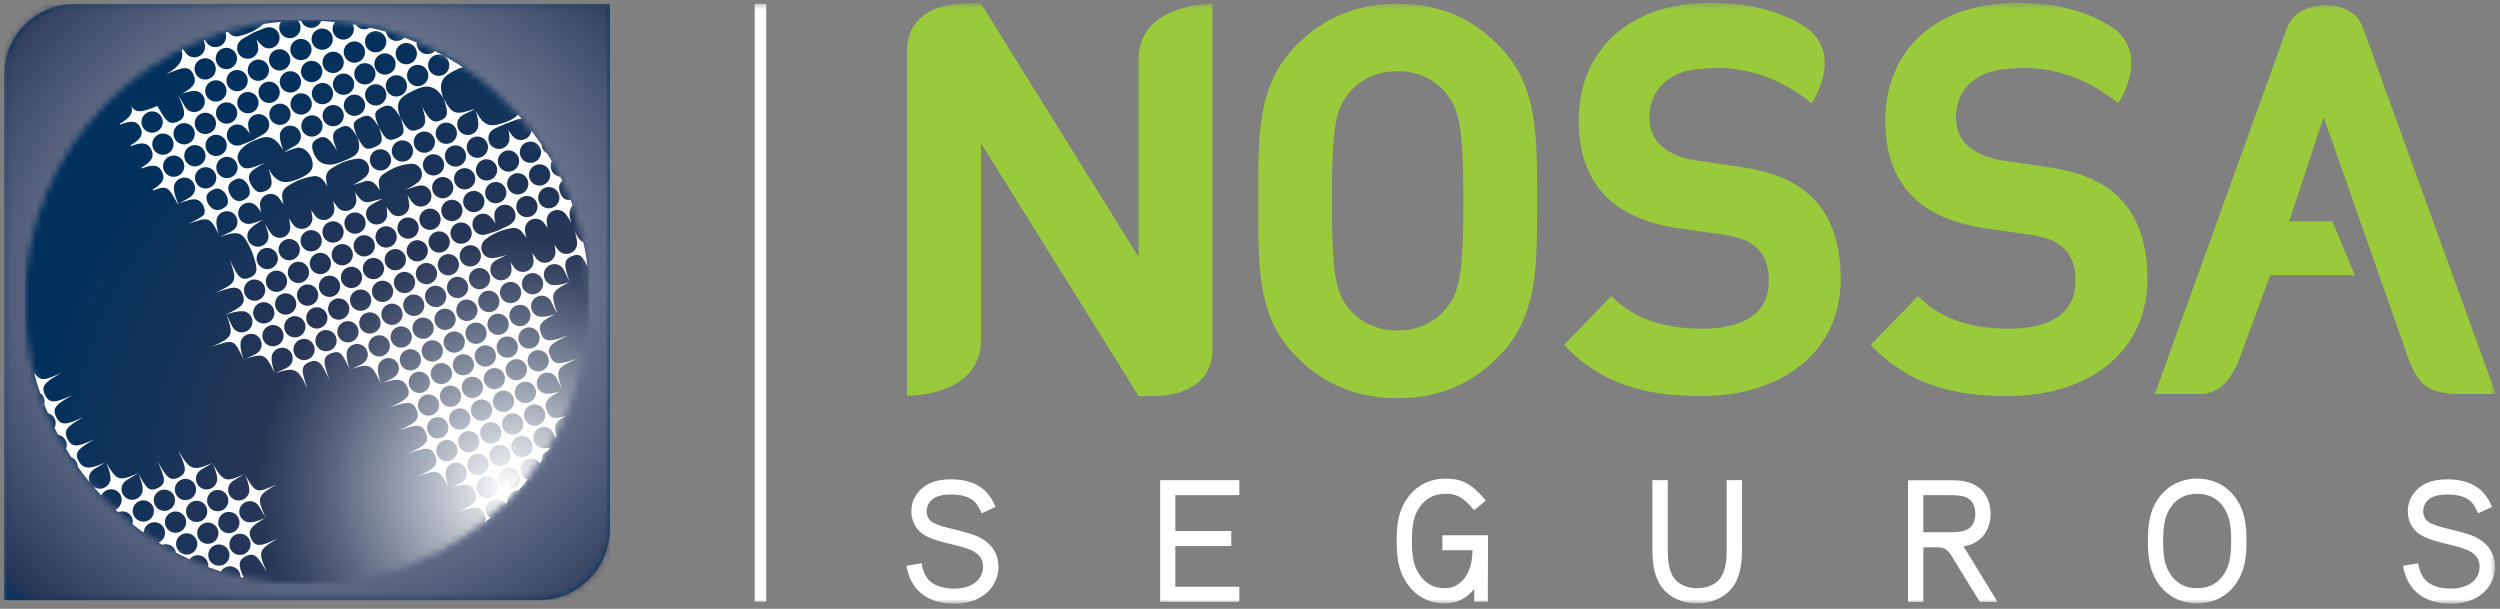 <svg width="386" height="94" viewBox="0 0 386 94" fill="none" xmlns="http://www.w3.org/2000/svg">
<rect x="0" y="0" width="386" height="94" fill="#808080" stroke="none"/>
<mask id="mask0_1_175" style="mask-type:luminance" maskUnits="userSpaceOnUse" x="0" y="0" width="386" height="94">
<path d="M385.36 0.44H0.64V93.22H385.36V0.44Z" fill="white"/>
</mask>
<g mask="url(#mask0_1_175)">
<path fill-rule="evenodd" clip-rule="evenodd" d="M215.81 0.58C209.18 0.58 204.11 2.93 200.01 7.13C194.12 13.2 194.27 20.67 194.27 31.02C194.27 41.37 194.11 48.86 200.01 54.91C204.1 59.12 209.17 61.48 215.81 61.48C222.45 61.48 227.43 59.13 231.52 54.91C237.41 48.86 237.33 41.37 237.33 31.02C237.33 20.67 237.41 13.2 231.52 7.13C227.43 2.93 222.44 0.58 215.81 0.58ZM223.09 47.84C221.45 49.78 218.91 51.03 215.81 51.03C212.71 51.03 210.08 49.78 208.44 47.84C206.23 45.32 205.65 42.54 205.65 31.01C205.65 19.48 206.22 16.72 208.44 14.19C210.08 12.25 212.7 10.99 215.81 10.99C218.92 10.99 221.45 12.25 223.09 14.19C225.3 16.71 225.95 19.49 225.95 31.01C225.95 42.53 225.3 45.32 223.09 47.84ZM385.17 60.31C385.17 60.31 380.12 46.4 375.03 32.4C369.95 18.41 364.84 4.34 364.74 4.03C363.95 1.85 361.49 0.8 359.05 0.8C356.61 0.8 354.15 1.84 353.19 4.13C352.93 4.77 332.92 60.29 332.91 60.3L332.72 60.83H339.87C342.95 60.76 344.81 58.08 345.92 54.97L350.52 42.49H363.58L360.1 34.17H353.46L358.77 18.09L371.38 54C373.03 58.96 374.32 60.83 379.82 60.83H380.17C380.38 60.83 380.61 60.83 380.83 60.83H385.37L385.18 60.3L385.17 60.31ZM175.8 9.03V39.68L151.46 0.54H149.77C144.62 0.47 140.22 2.35 140.05 7.58V61.1C145.41 61.01 151.37 58.81 151.46 52.66V22.11L175.8 61.14V61.16H177.49C182.64 61.23 187.04 59.35 187.21 54.12V0.6C181.86 0.69 175.89 2.89 175.8 9.04M268.61 25.76L261.77 24.75C259.4 24.42 257.52 23.49 256.38 22.41C255.15 21.23 254.66 19.64 254.66 18.13C254.66 15.13 256.23 12.5 259.42 11.29C259.42 11.29 259.46 11.27 259.52 11.25C260.44 10.91 261.51 10.69 262.72 10.62C266.53 10.2 273.14 10.54 279.72 15.95C282.03 12.21 283.01 7.47 279.08 4.4V4.42C279.08 4.42 279.05 4.4 279.04 4.38C274.89 1.62 270.08 0.45 263.97 0.45C251.42 0.45 243.75 7.92 243.75 18.56C243.75 23.6 245.14 27.45 247.91 30.29C250.52 32.9 254.19 34.49 259.17 35.25L266.18 36.25C268.87 36.67 270.17 37.26 271.32 38.34C272.54 39.52 273.11 41.28 273.11 43.38C273.11 48.16 269.53 50.75 262.83 50.75C257.45 50.75 252.49 49.49 248.81 45.72H248.78L241.47 53.26C247.18 59.22 253.86 61.15 262.67 61.15C274.83 61.15 284.21 54.61 284.21 43.04C284.21 37.75 282.82 33.4 279.72 30.39C277.27 28.03 273.92 26.53 268.63 25.77M315.95 25.76L309.1 24.75C306.74 24.42 304.86 23.49 303.72 22.41C302.49 21.23 302 19.64 302 18.13C302 15.13 303.57 12.5 306.76 11.29C306.76 11.29 306.81 11.27 306.85 11.25C307.79 10.91 308.85 10.69 310.05 10.62C313.87 10.2 320.48 10.54 327.06 15.95C329.37 12.21 330.34 7.47 326.42 4.4V4.42C326.42 4.42 326.38 4.4 326.37 4.38C322.22 1.62 317.4 0.45 311.31 0.45C298.76 0.45 291.09 7.92 291.09 18.56C291.09 23.6 292.47 27.45 295.25 30.29C297.86 32.9 301.53 34.49 306.51 35.25L313.53 36.25C316.22 36.67 317.52 37.26 318.67 38.34C319.9 39.52 320.46 41.28 320.46 43.38C320.46 48.16 316.87 50.75 310.19 50.75C304.8 50.75 299.83 49.49 296.16 45.72H296.14L288.82 53.26C294.53 59.22 301.23 61.15 310.03 61.15C322.18 61.15 331.56 54.61 331.56 43.04C331.56 37.75 330.18 33.4 327.07 30.39C324.62 28.03 321.28 26.53 315.98 25.77" fill="#99CA3C"/>
<path d="M153.33 90.36C152.06 92.41 149.64 93.21 147.41 93.21C143.7 93.21 140.71 91.6 139.95 87.37L142.29 86.97C142.58 88.72 143.26 89.77 144.52 90.34C145.38 90.72 146.19 90.88 147.4 90.88C148.93 90.88 150.55 90.37 151.3 89.16C151.65 88.62 151.78 88.08 151.78 87.52C151.78 86.25 151.16 85.53 149.98 84.96C149.63 84.8 148.74 84.45 146.51 83.94C143.63 83.26 142.64 82.65 142.05 82.11C141.16 81.27 140.71 80.17 140.71 78.91C140.71 77.51 141.33 76.27 142.43 75.33C143.51 74.41 144.99 74.01 146.87 74.01C149.48 74.01 151.88 74.85 153.19 77.21C153.33 77.42 153.41 77.64 153.73 78.26L151.58 79.26C150.99 78.02 150.64 77.45 149.8 76.97C149.16 76.62 148.24 76.35 146.87 76.35C145.5 76.35 144.53 76.62 143.97 77.08C143.38 77.59 143.08 78.21 143.08 78.91C143.08 79.61 143.35 80.2 143.89 80.58C144.59 81.07 146.26 81.5 147.09 81.68C148.97 82.14 150.29 82.51 151.04 82.87C152.98 83.81 154.16 85.32 154.16 87.53C154.16 88.55 153.89 89.47 153.33 90.38" fill="white"/>
<path d="M179.13 92.92V74.14H191.35V76.45H181.47V81.99H190.11V84.31H181.47V90.6H191.35V92.92H179.13Z" fill="white"/>
<path d="M229.75 92.92H227.62V90.93C226.44 92.41 224.93 93.16 223.12 93.16C220.56 93.16 218.55 92.05 217.15 89.93C216.05 88.26 215.64 86.43 215.64 83.53C215.64 80.63 216.04 78.8 217.15 77.13C218.49 75.06 220.68 73.9 223.23 73.9C225.78 73.9 227.27 74.73 229.42 77.29L227.61 78.77C225.84 76.7 224.89 76.24 223.22 76.24C221.44 76.24 220.04 76.97 219.13 78.39C218.32 79.6 218 80.97 218 83.53C218 86.09 218.32 87.46 219.13 88.67C220.07 90.12 221.39 90.82 223.11 90.82C224.43 90.82 225.59 90.17 226.39 88.88C227.06 87.83 227.31 86.51 227.36 84.95H222.7V82.64H229.75L229.72 92.92H229.75Z" fill="white"/>
<path d="M267.83 90.2C266.67 92.08 264.55 93.13 262.04 93.16C259.54 93.16 257.41 92.11 256.28 90.2C255.26 88.53 255.13 86.46 255.13 84.76V74.13H257.5V84.76C257.5 86.27 257.61 87.85 258.31 89.01C258.98 90.12 260.33 90.82 262.05 90.82C263.77 90.82 265.12 90.12 265.79 89.01C266.49 87.86 266.6 86.27 266.6 84.76V74.13H268.97V84.76C268.97 86.45 268.83 88.53 267.84 90.2" fill="white"/>
<path d="M305.67 92.92C305.67 92.92 303.57 89.48 301.63 86.33C301.31 85.79 301.01 85.26 300.55 84.91C300.23 84.67 299.85 84.51 299.34 84.51H296.97V92.93H294.6V74.15H301.19C302.4 74.15 303.91 74.23 305.15 75.01C306.58 75.87 307.33 77.48 307.35 79.34C307.35 81.17 306.57 82.79 305.15 83.65C304.53 84.05 303.83 84.24 303.16 84.38C303.35 84.65 303.51 84.89 303.65 85.13C305.85 88.73 308.41 92.93 308.41 92.93H305.66L305.67 92.92ZM303.89 76.96C303.22 76.53 302.19 76.45 301.17 76.45H296.97V82.18H301.2C302.19 82.18 303.22 82.1 303.89 81.67C304.57 81.27 304.99 80.46 304.99 79.33C304.99 78.2 304.56 77.37 303.89 76.96Z" fill="white"/>
<path d="M345.35 89.93C344.01 92 341.8 93.16 339.24 93.16C336.68 93.16 334.5 92 333.13 89.93C332.03 88.26 331.63 86.43 331.63 83.53C331.63 80.63 332.03 78.8 333.13 77.13C334.5 75.06 336.68 73.9 339.24 73.9C341.8 73.9 344 75.06 345.35 77.13C346.45 78.8 346.86 80.63 346.86 83.53C346.86 86.43 346.45 88.27 345.35 89.93ZM343.36 78.39C342.45 76.96 341.02 76.24 339.24 76.24C337.46 76.24 336.04 76.97 335.12 78.39C334.31 79.6 333.99 80.97 333.99 83.53C333.99 86.09 334.31 87.46 335.12 88.67C336.04 90.1 337.46 90.82 339.24 90.82C341.02 90.82 342.44 90.09 343.36 88.67C344.17 87.46 344.49 86.09 344.49 83.53C344.49 80.97 344.17 79.6 343.36 78.39Z" fill="white"/>
<path d="M384.4 90.36C383.14 92.41 380.71 93.21 378.48 93.21C374.76 93.21 371.77 91.6 371.02 87.37L373.36 86.97C373.66 88.72 374.33 89.77 375.59 90.34C376.45 90.72 377.26 90.88 378.47 90.88C380 90.88 381.62 90.37 382.37 89.16C382.72 88.62 382.85 88.08 382.85 87.52C382.85 86.25 382.23 85.53 381.05 84.96C380.7 84.8 379.81 84.45 377.58 83.94C374.7 83.26 373.7 82.65 373.11 82.11C372.22 81.27 371.76 80.17 371.76 78.91C371.76 77.51 372.38 76.27 373.48 75.33C374.56 74.41 376.04 74.01 377.92 74.01C380.53 74.01 382.93 74.85 384.25 77.21C384.38 77.42 384.46 77.64 384.79 78.26L382.64 79.26C382.05 78.02 381.7 77.45 380.86 76.97C380.22 76.62 379.3 76.35 377.93 76.35C376.56 76.35 375.59 76.62 375.03 77.08C374.44 77.59 374.14 78.21 374.14 78.91C374.14 79.61 374.41 80.2 374.95 80.58C375.65 81.07 377.32 81.5 378.15 81.68C380.04 82.14 381.35 82.51 382.11 82.87C384.05 83.81 385.23 85.32 385.23 87.53C385.23 88.55 384.96 89.47 384.4 90.38" fill="white"/>
<path d="M118.31 0.59H116.53V92.89H118.31V0.59Z" fill="white"/>
<path fill-rule="evenodd" clip-rule="evenodd" d="M94.15 0.61H11.63C5.56 0.61 0.64 5.53 0.64 11.6V92.66H83.16C89.23 92.66 94.15 87.74 94.15 81.66V0.6V0.61Z" fill="#00305C"/>
</g>
<mask id="mask1_1_175" style="mask-type:luminance" maskUnits="userSpaceOnUse" x="0" y="0" width="95" height="93">
<path d="M11.63 0.61C5.56 0.61 0.63 5.53 0.63 11.6V92.66H83.15C89.22 92.66 94.14 87.74 94.14 81.67V0.61H11.62H11.63Z" fill="white"/>
</mask>
<g mask="url(#mask1_1_175)">
<path d="M94.15 0.61H0.64V92.66H94.15V0.61Z" fill="url(#paint0_radial_1_175)"/>
</g>
<mask id="mask2_1_175" style="mask-type:luminance" maskUnits="userSpaceOnUse" x="3" y="3" width="88" height="88">
<path d="M3.81 46.63C3.81 70.7 23.33 90.21 47.39 90.21C71.45 90.21 90.97 70.7 90.97 46.63C90.97 22.56 71.45 3.05 47.39 3.05C23.33 3.05 3.81 22.56 3.81 46.63Z" fill="white"/>
</mask>
<g mask="url(#mask2_1_175)">
<path d="M90.97 3.05H3.81V90.21H90.97V3.05Z" fill="url(#paint1_radial_1_175)"/>
</g>
<mask id="mask3_1_175" style="mask-type:luminance" maskUnits="userSpaceOnUse" x="0" y="0" width="386" height="94">
<path d="M385.36 0.44H0.64V93.22H385.36V0.44Z" fill="white"/>
</mask>
<g mask="url(#mask3_1_175)">
<path fill-rule="evenodd" clip-rule="evenodd" d="M36.38 30.91C36.04 30.75 35.7 30.4 35.5 30C35.25 29.51 35.18 29.01 35.31 28.64C35.44 28.32 35.69 28.06 36.09 27.83C36.8 27.42 37.32 27.48 37.85 28C38.06 28.18 38.25 28.45 38.36 28.72C38.59 29.21 38.63 29.74 38.49 30.11C38.34 30.42 38.07 30.66 37.63 30.88C37.16 31.1 36.73 31.1 36.38 30.91ZM31.56 33.07C31.16 33.55 30.36 33.94 29.05 34.56C32.25 33.45 32.42 33.43 33.78 36.21C33.57 35.57 33.24 34.29 33.52 33.61C33.68 33.22 34 32.9 34.42 32.73C34.84 32.56 35.29 32.57 35.67 32.73C36.06 32.9 36.38 33.21 36.55 33.63C36.72 34.05 36.7 34.5 36.54 34.89C36.38 35.28 36.05 35.57 35.64 35.77C34.73 36.22 34.17 36.48 33.98 36.57C37.06 35.52 37.46 35.74 38.89 38.82C39.74 41.29 40.02 42.25 38.57 42.86C37.09 43.49 36.62 42.53 35.49 40.09C36.65 43.46 36.56 43.66 33.34 45.17C35.88 44.29 36.93 43.96 37.48 45.48C38.01 46.92 37.23 47.44 34.96 48.53C36.1 51.82 35.99 52.02 32.78 53.52C36.13 52.36 36.13 52.33 37.61 55.52C40.72 54.45 40.98 54.56 42.43 57.66C45.57 56.59 46.02 56.87 47.48 60.03C46.61 57.5 46.28 56.5 47.78 55.9C49.27 55.3 49.73 56.23 50.86 58.66C49.99 56.14 49.64 55.12 51.14 54.55C52.61 53.98 52.9 54.7 54.01 57.07C57.12 56 57.39 56.21 58.81 59.21C61.19 58.4 62.26 58.36 62.9 59.76C63.58 61.24 62.64 61.77 60.16 62.93C62.74 62.03 63.72 61.79 64.33 63.3C64.95 64.81 64.07 65.32 61.59 66.47C64.17 65.58 65.14 65.32 65.76 66.84C66.37 68.35 65.5 68.86 63.02 70.01C65.59 69.13 66.56 68.86 67.19 70.36C67.82 71.88 66.94 72.4 64.46 73.56C67.73 72.43 67.86 72.42 69.29 75.4C71.67 74.59 72.72 74.51 73.36 75.92C74.04 77.4 73.1 77.93 70.62 79.09C73.19 78.21 74.17 77.93 74.79 79.44C75.01 79.96 75.03 80.27 74.88 80.63C75.16 80.41 75.42 80.18 75.69 79.95C75.43 79.78 75.26 79.63 75.13 79.32C74.79 78.47 75.2 77.52 76.04 77.18C76.82 76.87 77.65 77.08 78.06 77.8L78.38 77.48C78.34 77.18 78.41 76.97 78.53 76.7C78.69 76.31 79.01 75.99 79.43 75.82C79.69 75.72 79.81 75.67 80.07 75.7C80.56 75.16 81.02 74.6 81.48 74.03C81.48 74.03 81.43 74.01 81.37 73.98C80.98 73.81 80.66 73.5 80.49 73.08C80.32 72.66 80.33 72.21 80.49 71.82C80.65 71.43 80.97 71.11 81.39 70.94C81.81 70.77 82.26 70.78 82.65 70.94C82.97 71.07 83.13 71.24 83.33 71.55C83.43 71.4 83.6 71.14 83.71 70.99C83.66 70.24 83.78 70.1 84.61 69.59C84.69 69.45 84.82 69.24 84.91 69.1C84.3 69.23 83.78 69.27 83.34 69.09C82.95 68.92 82.62 68.61 82.46 68.19C82.29 67.77 82.31 67.32 82.46 66.94C82.62 66.55 82.94 66.22 83.36 66.05C83.78 65.88 84.23 65.9 84.62 66.06C85.01 66.23 85.3 66.55 85.5 66.96L85.79 67.56L85.91 67.35C85.43 65.63 85.73 65.08 87.44 64.19C85.61 64.77 84.96 64.7 84.44 63.42C83.9 62.07 84.48 61.43 86.44 60.44C85.78 60.65 84.54 60.97 83.87 60.69C83.48 60.52 83.16 60.21 82.99 59.79C82.82 59.37 82.84 58.92 82.99 58.53C83.16 58.14 83.47 57.82 83.89 57.65C84.31 57.49 84.76 57.5 85.15 57.67C85.54 57.83 85.83 58.16 86.03 58.57L86.75 60.06C85.7 56.97 85.98 56.82 89.12 55.36C86.54 56.25 85.56 56.51 84.94 54.99C84.33 53.48 85.21 52.97 87.69 51.82C85.11 52.71 84.06 52.99 83.51 51.45C83.02 50.06 83.68 49.51 85.75 48.5C85.18 48.69 83.74 49.12 82.99 48.81C82.6 48.64 82.28 48.33 82.11 47.91C81.94 47.49 81.96 47.04 82.12 46.65C82.28 46.27 82.6 45.94 83.02 45.77C83.44 45.6 83.89 45.62 84.28 45.78C84.67 45.95 84.96 46.27 85.16 46.68C85.65 47.68 85.93 48.27 86.03 48.37C84.97 45.28 85.07 44.99 87.96 43.54C87.8 43.6 85.87 44.31 84.97 43.93C84.58 43.76 84.26 43.45 84.09 43.03C83.92 42.61 83.93 42.16 84.09 41.77C84.26 41.38 84.57 41.06 84.99 40.89C85.41 40.72 85.86 40.74 86.25 40.9C86.64 41.07 86.93 41.39 87.13 41.8C87.56 42.69 87.83 43.24 87.93 43.45C87.11 41.08 86.89 40.15 88.32 39.54C89.53 39.03 89.95 39.58 90.72 41.11C90.56 39.86 90.35 38.64 90.08 37.43C89.44 37.12 89.13 36.53 88.78 35.8C88.9 36.19 89.03 36.72 89.08 37.21C89.15 37.55 89.11 37.9 88.98 38.21C88.82 38.6 88.5 38.92 88.08 39.09C87.66 39.26 87.21 39.24 86.82 39.09C86.52 38.96 86.26 38.75 86.08 38.46C85.91 38.25 85.74 38 85.6 37.77C85.66 38.03 85.71 38.3 85.73 38.57C85.8 38.91 85.76 39.26 85.63 39.57C85.46 39.96 85.15 40.28 84.73 40.45C84.31 40.62 83.86 40.61 83.47 40.44C83.17 40.31 82.91 40.1 82.73 39.82C82.53 39.57 82.34 39.28 82.18 39.01C82.26 39.32 82.33 39.68 82.36 40.02C82.43 40.35 82.38 40.69 82.26 40.99C82.09 41.38 81.78 41.7 81.36 41.87C80.94 42.04 80.49 42.02 80.1 41.87C79.79 41.73 79.52 41.52 79.33 41.22C79.15 41 78.99 40.74 78.84 40.5C78.98 41.12 79.06 41.82 78.87 42.28C78.71 42.67 78.39 42.99 77.97 43.16C77.55 43.33 77.1 43.32 76.71 43.15C76.32 42.98 76 42.67 75.83 42.25C75.66 41.83 75.67 41.38 75.83 40.99C75.99 40.6 76.32 40.31 76.73 40.1L78.26 39.37C78.04 39.41 77.1 39.75 76.26 39.82C75.93 39.89 75.6 39.84 75.3 39.73C74.91 39.57 74.59 39.26 74.43 38.85C74.26 38.44 74.28 37.99 74.45 37.61C74.58 37.31 74.81 37.04 75.1 36.85C75.84 36.26 76.88 35.82 76.88 35.82L77.12 35.72C77.12 35.72 77.97 35.39 78.83 35.26C79.21 35.14 79.61 35.17 79.95 35.32C80.26 35.45 80.53 35.67 80.72 35.97C80.92 36.22 81.1 36.5 81.26 36.76C81.19 36.45 81.11 36.1 81.08 35.76C81.01 35.42 81.05 35.08 81.18 34.77C81.34 34.38 81.65 34.06 82.08 33.89C82.5 33.72 82.95 33.74 83.34 33.9C83.64 34.02 83.9 34.24 84.08 34.53C84.26 34.74 84.42 34.98 84.56 35.22C84.5 34.96 84.45 34.68 84.43 34.42C84.36 34.08 84.4 33.73 84.53 33.42C84.69 33.03 85 32.71 85.43 32.54C85.85 32.37 86.3 32.38 86.69 32.55C86.99 32.67 87.25 32.89 87.43 33.17C87.75 33.57 88.03 34.06 88.22 34.43C87.89 33.42 87.74 32.55 88.4 31.7C88.3 31.43 88.2 31.15 88.09 30.87C87.27 30.97 86.78 30.56 86.49 29.76C86.19 28.93 86.29 28.36 86.82 27.93C86.72 27.72 86.61 27.51 86.51 27.3C86.3 27.29 86.19 27.21 86.02 27.15C85.63 26.99 85.31 26.67 85.14 26.25C84.97 25.83 85.01 25.39 85.14 24.99C85.17 24.92 85.19 24.87 85.19 24.87C84.96 24.47 84.71 24.05 84.46 23.66C84.07 23.48 83.86 23.2 83.7 22.8C83.63 22.62 83.62 22.55 83.61 22.36C83.13 21.65 82.58 20.88 82.05 20.2C82.03 20.38 82.01 20.45 81.94 20.62C81.78 21 81.46 21.33 81.04 21.5C80.62 21.67 80.17 21.66 79.78 21.5C79.29 21.29 78.82 20.64 78.49 20.06C78.65 20.71 78.76 21.5 78.56 21.99C78.39 22.38 78.08 22.7 77.66 22.88C77.24 23.05 76.79 23.03 76.4 22.87C76.01 22.7 75.68 22.39 75.52 21.97C75.35 21.55 75.37 21.1 75.53 20.71C75.7 20.32 76.02 20.03 76.43 19.83C77.21 19.45 78.99 18.73 79.81 18.46C80.09 18.37 80.28 18.32 80.55 18.35C80.35 18.11 80.19 17.94 79.98 17.71C79.46 18.27 78.71 18.64 77.93 18.9C76.05 19.54 74.82 19.87 73.43 17.05C73.61 17.6 74.07 19.09 73.75 19.85C73.59 20.24 73.27 20.57 72.85 20.73C72.43 20.9 71.98 20.88 71.59 20.72C71.2 20.55 70.88 20.24 70.71 19.82C70.54 19.4 70.56 18.95 70.72 18.56C70.88 18.17 71.21 17.88 71.62 17.68C72.64 17.19 73.22 16.91 73.31 16.8C70.38 17.8 69.81 17.75 68.51 15.2C69.19 17.24 69.31 18.05 68.04 18.59C66.75 19.13 66.17 18.36 65.17 16.45C65.85 18.49 65.93 19.42 64.66 19.96C63.37 20.5 62.85 20.08 61.86 18.17C62.54 20.23 62.54 20.79 61.26 21.35C59.97 21.9 59.53 21.6 58.52 19.66C59.2 21.69 59.12 22.18 57.85 22.72C56.57 23.26 56.17 23.06 55.18 21.15C56.08 23.86 54.62 24.19 52.88 24.92C51.54 25.48 50.22 25.76 49.1 24.73C48.9 24.51 48.7 24.23 48.54 23.91C48.19 23.18 48.1 22.44 48.32 22.03C48.46 21.78 48.7 21.58 49.06 21.39C50.3 20.76 50.94 21.49 52.07 23.33C51.25 21.34 51.1 20.43 52.33 19.79C53.58 19.16 54.05 19.31 55.17 21.15C54.34 19.15 54.39 18.82 55.63 18.18C56.88 17.54 57.37 17.8 58.51 19.66C57.69 17.68 57.7 17.2 58.93 16.58C60.17 15.95 60.73 16.34 61.85 18.18C60.76 15.54 62.06 14.89 63.74 14.04C65.45 13.18 67.02 12.76 68.5 15.22C67.41 12.57 68.61 11.69 70.31 10.84C70.72 10.63 71.05 10.48 71.45 10.37C70.05 9.45 68.65 8.64 67.15 7.88C67.02 8.02 66.9 8.1 66.71 8.19C65.89 8.59 64.91 8.25 64.51 7.43C64.37 7.14 64.29 6.87 64.34 6.57C63.7 6.31 63.08 6.05 62.43 5.82C62.26 5.96 62.15 6.06 61.96 6.15C61.14 6.55 60.16 6.21 59.76 5.39C59.68 5.22 59.6 5.08 59.59 4.9C58.79 4.67 57.94 4.45 57.13 4.27C57.13 4.27 57.06 4.32 57 4.35C56.26 4.71 55.4 4.49 54.95 3.83C54.79 3.81 54.64 3.78 54.48 3.76C54.88 4.59 54.53 5.56 53.72 5.95C52.9 6.35 51.92 6.01 51.52 5.19C51.22 4.58 51.33 3.88 51.75 3.4C51.03 3.33 50.32 3.28 49.59 3.24C49.44 3.63 49.17 3.95 48.77 4.14C47.95 4.54 46.97 4.2 46.57 3.38C46.54 3.32 46.48 3.2 46.48 3.2H46.03C46.03 3.2 46.18 3.41 46.24 3.53C46.64 4.35 46.3 5.33 45.48 5.73C44.67 6.13 43.68 5.79 43.28 4.97C43.02 4.44 43.08 3.83 43.37 3.37C42.48 3.46 41.59 3.56 40.71 3.7C40 4.32 39.04 4.82 39.04 4.82L38.81 4.93C38.81 4.93 37.98 5.32 37.13 5.51C36.76 5.65 36.36 5.65 36.01 5.53C35.7 5.42 35.41 5.2 35.2 4.92L34.82 5.04L34.86 5.16C34.95 5.49 34.93 5.85 34.82 6.17C34.69 6.57 34.4 6.91 33.99 7.11C33.58 7.31 33.13 7.32 32.73 7.19C32.42 7.08 32.18 6.89 31.95 6.63C31.83 6.47 31.71 6.31 31.6 6.15L31.48 6.2C31.53 6.37 31.56 6.54 31.6 6.75C31.68 7.14 31.68 7.43 31.57 7.75C31.43 8.15 31.15 8.49 30.74 8.69C30.34 8.89 29.88 8.9 29.49 8.77C29.18 8.66 28.91 8.48 28.7 8.21C28.55 8.02 28.39 7.81 28.27 7.62L28.06 7.72C28.36 9 27.95 10.19 25.67 11.45C28.19 10.38 29.21 10.03 29.87 11.53C30.44 12.82 29.89 13.42 28.11 14.48C28.77 14.23 29.88 13.89 30.52 14.11C30.92 14.25 31.26 14.54 31.46 14.95C31.66 15.35 31.67 15.81 31.54 16.2C31.4 16.6 31.11 16.94 30.7 17.14C30.29 17.34 29.84 17.35 29.45 17.22C29.05 17.08 28.73 16.77 28.51 16.38C28 15.5 27.7 14.96 27.58 14.79C28.56 17.12 28.88 18.07 27.49 18.75C26.1 19.42 25.55 18.59 24.29 16.36C21.97 17.33 20.92 17.6 20.19 16.24C19.83 15.57 19.68 15.28 19.69 15.28C19.69 15.28 19.9 15.65 20.19 16.24C20.73 17.36 20.07 18.19 18.51 19.11L18.57 19.24C20.24 18.58 21.14 18.61 21.68 19.71C22.22 20.81 21.68 21.54 20.14 22.45L20.2 22.57C21.9 21.91 22.8 21.97 23.35 23.09C23.89 24.21 23.39 24.96 21.82 25.89L21.88 26.02C23.57 25.35 24.48 25.41 25.02 26.52C25.55 27.62 25.07 28.38 23.55 29.28L23.64 29.41C25.85 28.56 25.97 28.84 27.45 31.51C28.76 30.96 29.62 30.69 30.3 30.8C30.69 30.87 31.12 31.2 31.38 31.7C31.64 32.2 31.68 32.73 31.51 33.09M41.03 79.93C41.03 79.93 39.05 80.9 38.08 80.58C37.68 80.45 37.33 80.17 37.12 79.76C36.91 79.36 36.89 78.9 37.02 78.51C37.15 78.11 37.43 77.76 37.84 77.56C38.24 77.35 38.7 77.33 39.09 77.45C39.49 77.58 39.82 77.88 40.05 78.27C40.7 79.36 41.02 79.93 41.02 79.93M35.26 84.96C35.67 85.77 35.35 86.76 34.54 87.17C33.73 87.58 32.74 87.26 32.33 86.45C31.92 85.64 32.24 84.65 33.05 84.24C33.86 83.83 34.85 84.15 35.26 84.96ZM38.52 83.3C38.93 84.11 38.61 85.1 37.8 85.51C36.99 85.92 36 85.6 35.59 84.79C35.18 83.98 35.5 82.99 36.31 82.58C37.12 82.17 38.11 82.5 38.52 83.3ZM28.57 79.87C28.98 80.68 28.66 81.67 27.85 82.08C27.04 82.5 26.05 82.18 25.64 81.36C25.23 80.55 25.55 79.56 26.36 79.15C27.17 78.74 28.16 79.06 28.57 79.87ZM31.83 78.21C32.24 79.02 31.92 80.01 31.11 80.42C30.3 80.83 29.31 80.51 28.9 79.7C28.49 78.89 28.81 77.9 29.62 77.49C30.43 77.08 31.42 77.4 31.84 78.21M35.08 76.55C35.49 77.36 35.17 78.35 34.36 78.76C33.55 79.17 32.56 78.85 32.15 78.04C31.74 77.23 32.06 76.24 32.87 75.82C33.68 75.41 34.67 75.73 35.08 76.54M23.6 78.15C24.01 78.96 23.69 79.95 22.88 80.36C22.07 80.77 21.08 80.45 20.67 79.64C20.26 78.83 20.58 77.83 21.39 77.43C22.2 77.02 23.19 77.34 23.6 78.15ZM26.85 76.49C27.26 77.3 26.94 78.29 26.13 78.7C25.32 79.12 24.33 78.79 23.92 77.98C23.51 77.17 23.82 76.18 24.64 75.77C25.45 75.36 26.44 75.68 26.85 76.49ZM30.1 74.83C30.51 75.65 30.19 76.63 29.38 77.04C28.57 77.45 27.58 77.13 27.17 76.32C26.76 75.51 27.08 74.52 27.89 74.11C28.7 73.7 29.7 74.02 30.1 74.82M30.29 83.24C30.7 84.05 30.38 85.04 29.57 85.45C28.76 85.86 27.77 85.54 27.36 84.73C26.95 83.91 27.27 82.93 28.08 82.52C28.89 82.1 29.88 82.43 30.29 83.24ZM33.55 81.58C33.96 82.39 33.64 83.38 32.83 83.79C32.02 84.2 31.03 83.88 30.62 83.07C30.21 82.26 30.53 81.27 31.34 80.86C32.15 80.45 33.14 80.77 33.55 81.58ZM36.8 79.93C37.21 80.74 36.89 81.73 36.08 82.15C35.27 82.56 34.28 82.23 33.87 81.43C33.46 80.62 33.78 79.63 34.59 79.21C35.4 78.8 36.39 79.12 36.8 79.93ZM37.79 73.19C37.79 73.19 38.75 75.18 38.43 76.14C38.3 76.54 38.01 76.89 37.61 77.1C37.21 77.31 36.76 77.33 36.36 77.2C35.96 77.07 35.61 76.79 35.4 76.38C35.19 75.98 35.17 75.52 35.3 75.12C35.43 74.72 35.73 74.4 36.12 74.16C37.21 73.51 37.79 73.18 37.79 73.18M32.81 71.48C32.81 71.48 33.78 73.46 33.46 74.43C33.33 74.83 33.05 75.18 32.64 75.39C32.24 75.6 31.78 75.62 31.38 75.49C30.98 75.36 30.63 75.07 30.43 74.67C30.22 74.27 30.2 73.82 30.33 73.42C30.46 73.02 30.76 72.69 31.15 72.46C32.24 71.81 32.81 71.48 32.81 71.48ZM21.32 73.07C21.32 73.07 22.29 75.06 21.97 76.03C21.84 76.43 21.56 76.78 21.15 76.99C20.75 77.2 20.3 77.22 19.9 77.09C19.5 76.96 19.15 76.67 18.94 76.27C18.73 75.87 18.71 75.41 18.84 75.02C18.97 74.62 19.27 74.29 19.66 74.06C20.75 73.41 21.32 73.08 21.32 73.08M54.52 12.28C54.92 13.09 54.58 14.08 53.76 14.48C52.94 14.88 51.96 14.54 51.56 13.72C51.16 12.9 51.5 11.92 52.32 11.52C53.14 11.12 54.12 11.46 54.52 12.28ZM57.81 10.68C58.21 11.5 57.87 12.48 57.06 12.88C56.24 13.28 55.26 12.94 54.86 12.12C54.46 11.3 54.8 10.32 55.62 9.92C56.44 9.52 57.42 9.86 57.82 10.68M52.91 8.92C53.31 9.73 52.97 10.72 52.15 11.11C51.33 11.51 50.35 11.17 49.96 10.35C49.56 9.53 49.9 8.55 50.72 8.15C51.54 7.75 52.52 8.09 52.91 8.91M56.2 7.32C56.6 8.14 56.26 9.12 55.44 9.52C54.62 9.92 53.64 9.58 53.24 8.76C52.84 7.94 53.18 6.96 54 6.56C54.82 6.16 55.8 6.5 56.2 7.32ZM59.48 5.72C59.88 6.54 59.54 7.52 58.72 7.92C57.91 8.32 56.92 7.98 56.52 7.16C56.12 6.34 56.46 5.36 57.28 4.97C58.1 4.57 59.08 4.91 59.48 5.73M62.68 12.54C63.08 13.36 62.74 14.34 61.92 14.74C61.1 15.14 60.12 14.8 59.73 13.98C59.33 13.16 59.66 12.18 60.48 11.78C61.3 11.38 62.28 11.72 62.68 12.54ZM65.97 10.94C66.37 11.76 66.03 12.74 65.21 13.14C64.39 13.54 63.41 13.2 63.01 12.38C62.61 11.56 62.95 10.58 63.77 10.18C64.59 9.78 65.57 10.12 65.97 10.94ZM69.21 9.35C69.61 10.17 69.28 11.15 68.46 11.55C67.64 11.95 66.66 11.61 66.26 10.79C65.86 9.97 66.2 8.99 67.02 8.59C67.83 8.19 68.82 8.53 69.21 9.34M60.92 9.16C61.32 9.98 60.98 10.96 60.16 11.36C59.34 11.76 58.36 11.42 57.96 10.6C57.57 9.79 57.9 8.8 58.72 8.4C59.54 8 60.52 8.34 60.92 9.16ZM64.21 7.56C64.61 8.38 64.27 9.36 63.45 9.76C62.63 10.16 61.65 9.82 61.25 9C60.85 8.19 61.19 7.2 62.01 6.8C62.83 6.4 63.81 6.74 64.21 7.56ZM27.52 31.49C27.52 31.49 26.59 29.49 26.92 28.52C27.06 28.12 27.34 27.78 27.75 27.58C28.16 27.38 28.61 27.37 29.01 27.51C29.41 27.65 29.75 27.93 29.95 28.34C30.15 28.75 30.17 29.2 30.03 29.6C29.89 30 29.59 30.31 29.2 30.54C28.1 31.18 27.53 31.5 27.53 31.5M36.43 8.31C36.83 9.13 36.49 10.11 35.67 10.51C34.85 10.91 33.87 10.57 33.47 9.75C33.07 8.93 33.41 7.95 34.23 7.55C35.05 7.15 36.03 7.49 36.43 8.31ZM33.15 9.92C33.55 10.74 33.21 11.72 32.4 12.12C31.58 12.52 30.59 12.18 30.2 11.36C29.8 10.54 30.14 9.56 30.96 9.16C31.78 8.76 32.76 9.1 33.16 9.92M51.22 5.32C51.62 6.14 51.28 7.12 50.47 7.52C49.65 7.92 48.67 7.58 48.27 6.76C47.87 5.94 48.21 4.96 49.03 4.57C49.85 4.17 50.83 4.51 51.23 5.33M47.94 6.92C48.34 7.73 48 8.72 47.19 9.12C46.37 9.52 45.39 9.18 44.99 8.37C44.59 7.55 44.93 6.57 45.75 6.17C46.57 5.77 47.55 6.11 47.95 6.93M44.66 8.52C45.06 9.34 44.72 10.32 43.9 10.72C43.08 11.12 42.1 10.78 41.7 9.96C41.3 9.14 41.64 8.16 42.45 7.76C43.27 7.36 44.25 7.7 44.65 8.52M41.37 10.12C41.77 10.94 41.43 11.92 40.61 12.32C39.79 12.72 38.81 12.38 38.41 11.56C38.01 10.74 38.35 9.76 39.17 9.36C39.99 8.96 40.97 9.3 41.37 10.12ZM38.09 11.72C38.49 12.54 38.15 13.52 37.33 13.92C36.51 14.32 35.53 13.98 35.13 13.16C34.73 12.34 35.07 11.36 35.89 10.97C36.71 10.57 37.69 10.91 38.09 11.73M34.81 13.32C35.21 14.14 34.87 15.12 34.05 15.52C33.23 15.92 32.25 15.58 31.85 14.76C31.45 13.95 31.79 12.96 32.61 12.56C33.43 12.16 34.41 12.5 34.81 13.32ZM24.97 18.12C25.37 18.94 25.02 19.92 24.21 20.32C23.39 20.72 22.41 20.38 22.01 19.56C21.61 18.74 21.95 17.76 22.77 17.36C23.59 16.96 24.57 17.3 24.97 18.12ZM49.6 10.32C50 11.14 49.66 12.13 48.84 12.52C48.02 12.92 47.04 12.58 46.64 11.76C46.24 10.94 46.58 9.96 47.4 9.56C48.22 9.16 49.2 9.5 49.6 10.32ZM46.32 11.92C46.72 12.74 46.38 13.73 45.56 14.12C44.74 14.52 43.76 14.18 43.36 13.36C42.96 12.54 43.3 11.56 44.12 11.16C44.94 10.76 45.92 11.1 46.32 11.92ZM43.03 13.53C43.43 14.35 43.09 15.33 42.27 15.73C41.45 16.13 40.47 15.79 40.08 14.97C39.68 14.15 40.02 13.17 40.83 12.77C41.65 12.37 42.63 12.71 43.03 13.53ZM39.76 15.13C40.16 15.95 39.82 16.93 39 17.33C38.18 17.73 37.2 17.39 36.8 16.57C36.4 15.75 36.74 14.77 37.55 14.37C38.37 13.97 39.36 14.31 39.75 15.13M36.47 16.73C36.87 17.55 36.53 18.53 35.71 18.93C34.89 19.33 33.91 18.99 33.51 18.17C33.11 17.35 33.45 16.36 34.27 15.97C35.09 15.57 36.07 15.91 36.47 16.73ZM33.19 18.33C33.59 19.15 33.25 20.13 32.43 20.53C31.62 20.93 30.63 20.59 30.23 19.77C29.83 18.95 30.17 17.97 30.99 17.57C31.8 17.17 32.79 17.51 33.19 18.33ZM29.91 19.93C30.31 20.75 29.97 21.74 29.15 22.13C28.33 22.53 27.35 22.19 26.95 21.37C26.55 20.55 26.89 19.57 27.71 19.17C28.52 18.78 29.51 19.11 29.9 19.93M26.63 21.53C27.03 22.35 26.69 23.33 25.88 23.73C25.06 24.13 24.08 23.79 23.68 22.98C23.28 22.16 23.62 21.18 24.44 20.78C25.26 20.38 26.24 20.72 26.64 21.54M51.26 13.73C51.66 14.55 51.32 15.53 50.5 15.93C49.68 16.33 48.7 15.99 48.31 15.17C47.91 14.35 48.25 13.36 49.07 12.97C49.89 12.57 50.87 12.91 51.27 13.73M47.98 15.33C48.38 16.15 48.04 17.13 47.22 17.53C46.41 17.93 45.42 17.59 45.02 16.77C44.62 15.95 44.96 14.97 45.78 14.57C46.6 14.17 47.58 14.51 47.98 15.33ZM44.7 16.93C45.1 17.75 44.76 18.73 43.95 19.12C43.13 19.52 42.14 19.18 41.75 18.37C41.35 17.55 41.69 16.56 42.51 16.17C43.33 15.77 44.31 16.11 44.71 16.93M34.85 21.73C35.25 22.55 34.91 23.53 34.09 23.93C33.27 24.33 32.29 23.99 31.89 23.17C31.49 22.35 31.83 21.37 32.65 20.97C33.47 20.57 34.45 20.91 34.85 21.73ZM31.57 23.33C31.97 24.15 31.63 25.13 30.81 25.53C29.99 25.93 29.01 25.59 28.61 24.77C28.21 23.95 28.55 22.97 29.37 22.57C30.19 22.17 31.17 22.51 31.57 23.32M28.29 24.94C28.69 25.76 28.35 26.74 27.54 27.14C26.72 27.54 25.74 27.2 25.34 26.38C24.94 25.56 25.28 24.58 26.1 24.18C26.92 23.78 27.9 24.12 28.3 24.94M59.49 13.93C59.89 14.75 59.55 15.73 58.73 16.13C57.91 16.53 56.93 16.19 56.53 15.37C56.13 14.55 56.47 13.57 57.29 13.17C58.11 12.77 59.09 13.11 59.49 13.93ZM56.21 15.53C56.6 16.35 56.27 17.33 55.45 17.73C54.63 18.13 53.65 17.79 53.25 16.98C52.85 16.16 53.19 15.18 54 14.78C54.82 14.38 55.8 14.72 56.2 15.54M52.92 17.14C53.32 17.95 52.98 18.94 52.16 19.33C51.35 19.73 50.36 19.39 49.97 18.58C49.57 17.76 49.91 16.78 50.73 16.38C51.55 15.98 52.53 16.32 52.93 17.14M49.64 18.73C50.04 19.55 49.7 20.53 48.88 20.93C48.06 21.33 47.08 20.99 46.68 20.17C46.28 19.35 46.62 18.37 47.44 17.97C48.26 17.57 49.24 17.91 49.64 18.73ZM36.52 25.14C36.92 25.96 36.58 26.94 35.76 27.34C34.95 27.74 33.96 27.4 33.56 26.58C33.16 25.77 33.5 24.78 34.32 24.38C35.13 23.98 36.12 24.32 36.52 25.14ZM33.23 26.74C33.63 27.56 33.29 28.55 32.47 28.94C31.66 29.34 30.67 29 30.27 28.18C29.87 27.36 30.21 26.38 31.03 25.98C31.85 25.58 32.83 25.92 33.23 26.73M37.52 5.96C38.28 5.52 38.78 5.23 39.03 5.1L39.2 5.01C39.46 4.91 40 4.69 40.8 4.36C41.22 4.19 41.66 4.15 42.06 4.28C42.46 4.41 42.81 4.71 43 5.11C43.2 5.52 43.22 5.97 43.08 6.37C42.94 6.77 42.65 7.11 42.25 7.31C41.84 7.51 41.39 7.52 40.99 7.38C40.49 7.21 39.98 6.59 39.6 6.04C39.8 6.68 39.97 7.46 39.8 7.96C39.66 8.36 39.37 8.71 38.97 8.91C38.56 9.11 38.11 9.12 37.71 8.99C37.31 8.86 36.96 8.56 36.77 8.15C36.57 7.75 36.56 7.3 36.7 6.9C36.84 6.5 37.14 6.19 37.53 5.96M40.66 20.73C39.91 21.17 39.4 21.45 39.16 21.59L38.99 21.68C38.73 21.78 38.19 22 37.38 22.33C36.96 22.5 36.52 22.54 36.13 22.41C35.73 22.27 35.39 21.98 35.19 21.58C34.99 21.17 34.98 20.72 35.11 20.32C35.25 19.92 35.53 19.58 35.94 19.38C36.35 19.18 36.8 19.17 37.19 19.3C37.7 19.48 38.21 20.09 38.58 20.65C38.37 20.01 38.21 19.22 38.38 18.72C38.52 18.32 38.81 17.98 39.21 17.78C39.62 17.58 40.07 17.57 40.46 17.7C40.86 17.84 41.21 18.12 41.41 18.54C41.61 18.94 41.62 19.39 41.48 19.79C41.34 20.19 41.04 20.51 40.65 20.74M54.71 38.57C54.37 37.73 54.78 36.77 55.62 36.43C56.46 36.09 57.42 36.5 57.76 37.34C58.1 38.19 57.69 39.14 56.85 39.48C56.01 39.82 55.05 39.41 54.71 38.57ZM67.48 70.18C67.14 69.33 67.55 68.38 68.39 68.04C69.23 67.7 70.19 68.11 70.53 68.95C70.87 69.79 70.46 70.75 69.62 71.09C68.78 71.43 67.82 71.02 67.48 70.18ZM34.98 48.55C34.98 48.55 37.03 47.76 37.98 48.16C38.37 48.32 38.69 48.64 38.86 49.06C39.03 49.48 39.01 49.93 38.85 50.32C38.69 50.71 38.37 51.03 37.95 51.2C37.53 51.37 37.08 51.36 36.69 51.2C36.3 51.04 36.01 50.71 35.81 50.31C35.26 49.16 34.98 48.57 34.98 48.57M71.04 74.61C69.9 75.16 69.3 75.44 69.3 75.44C69.3 75.44 68.51 73.38 68.91 72.44C69.07 72.05 69.39 71.72 69.81 71.56C70.23 71.39 70.68 71.4 71.07 71.56C71.46 71.73 71.78 72.04 71.95 72.46C72.12 72.89 72.11 73.33 71.94 73.72C71.78 74.11 71.45 74.4 71.04 74.61ZM78.58 34.79C77.8 35.17 77.27 35.42 77.02 35.54L76.85 35.62C76.58 35.7 76.03 35.88 75.2 36.16C74.77 36.3 74.33 36.31 73.94 36.15C73.55 35.99 73.23 35.67 73.06 35.25C72.89 34.83 72.91 34.38 73.06 33.99C73.22 33.61 73.54 33.28 73.96 33.11C74.38 32.94 74.83 32.96 75.22 33.11C75.71 33.32 76.18 33.97 76.51 34.55C76.35 33.9 76.23 33.11 76.44 32.61C76.6 32.22 76.92 31.9 77.34 31.73C77.76 31.56 78.21 31.58 78.6 31.73C78.99 31.89 79.31 32.21 79.48 32.63C79.65 33.05 79.64 33.5 79.48 33.89C79.31 34.28 78.99 34.57 78.58 34.78M67.38 21.19C67.04 20.35 67.45 19.39 68.29 19.05C69.13 18.71 70.1 19.12 70.43 19.96C70.78 20.8 70.37 21.76 69.52 22.1C68.68 22.44 67.72 22.03 67.38 21.19ZM63.99 22.56C63.65 21.72 64.05 20.76 64.9 20.42C65.74 20.08 66.7 20.49 67.04 21.33C67.38 22.17 66.97 23.13 66.13 23.47C65.29 23.81 64.33 23.4 63.99 22.56ZM60.61 23.93C60.27 23.09 60.67 22.13 61.52 21.79C62.36 21.45 63.32 21.86 63.66 22.7C64 23.54 63.59 24.5 62.75 24.84C61.91 25.18 60.95 24.77 60.61 23.92M57.22 25.3C56.88 24.45 57.28 23.5 58.13 23.16C58.97 22.82 59.93 23.23 60.27 24.07C60.61 24.91 60.2 25.87 59.36 26.21C58.52 26.55 57.56 26.14 57.22 25.3ZM72.18 23.34C71.84 22.5 72.25 21.54 73.09 21.2C73.93 20.86 74.89 21.27 75.23 22.11C75.57 22.95 75.16 23.91 74.32 24.25C73.48 24.59 72.52 24.18 72.18 23.34ZM68.8 24.7C68.46 23.86 68.87 22.9 69.71 22.56C70.55 22.22 71.51 22.63 71.85 23.47C72.19 24.31 71.78 25.27 70.94 25.61C70.09 25.95 69.14 25.54 68.8 24.7ZM65.41 26.07C65.07 25.23 65.47 24.27 66.32 23.93C67.16 23.59 68.12 24 68.46 24.84C68.8 25.68 68.39 26.64 67.55 26.98C66.71 27.32 65.75 26.91 65.41 26.07ZM80.37 24.12C80.03 23.28 80.44 22.32 81.28 21.98C82.12 21.64 83.08 22.05 83.42 22.89C83.76 23.73 83.35 24.69 82.51 25.03C81.67 25.37 80.71 24.97 80.37 24.12ZM76.99 25.48C76.65 24.64 77.06 23.68 77.9 23.34C78.74 23 79.7 23.41 80.04 24.25C80.38 25.09 79.97 26.05 79.13 26.39C78.29 26.73 77.33 26.32 76.99 25.48ZM73.6 26.85C73.26 26.01 73.67 25.05 74.51 24.71C75.35 24.37 76.31 24.78 76.65 25.62C76.99 26.46 76.58 27.42 75.74 27.76C74.9 28.1 73.94 27.69 73.6 26.85ZM70.22 28.22C69.88 27.38 70.29 26.42 71.13 26.08C71.97 25.74 72.93 26.15 73.27 26.99C73.61 27.83 73.2 28.79 72.36 29.13C71.52 29.47 70.56 29.06 70.22 28.22ZM66.83 29.59C66.49 28.75 66.9 27.79 67.74 27.45C68.58 27.11 69.55 27.52 69.88 28.36C70.22 29.2 69.81 30.16 68.97 30.5C68.13 30.84 67.17 30.43 66.83 29.59ZM53.29 35.06C52.95 34.21 53.36 33.26 54.2 32.92C55.04 32.58 56 32.99 56.34 33.83C56.68 34.67 56.27 35.64 55.43 35.97C54.59 36.31 53.63 35.9 53.29 35.06ZM49.9 36.43C49.56 35.59 49.97 34.63 50.81 34.29C51.65 33.95 52.61 34.36 52.95 35.2C53.29 36.04 52.88 37 52.04 37.34C51.2 37.69 50.24 37.28 49.9 36.43ZM46.52 37.79C46.18 36.95 46.59 35.99 47.43 35.65C48.27 35.31 49.23 35.72 49.57 36.56C49.91 37.4 49.5 38.36 48.66 38.7C47.82 39.04 46.86 38.63 46.52 37.79ZM43.13 39.16C42.79 38.32 43.2 37.35 44.04 37.02C44.89 36.68 45.84 37.09 46.18 37.93C46.52 38.77 46.11 39.73 45.27 40.07C44.43 40.41 43.47 40.01 43.13 39.16ZM39.74 40.53C39.4 39.69 39.81 38.73 40.65 38.39C41.49 38.05 42.45 38.46 42.79 39.3C43.13 40.14 42.72 41.1 41.88 41.44C41.04 41.78 40.08 41.37 39.74 40.53ZM81.79 27.63C81.45 26.79 81.86 25.83 82.7 25.49C83.54 25.15 84.5 25.56 84.84 26.4C85.18 27.25 84.77 28.2 83.93 28.54C83.09 28.88 82.13 28.47 81.79 27.63ZM78.41 29C78.07 28.16 78.48 27.2 79.32 26.86C80.16 26.52 81.12 26.93 81.46 27.77C81.8 28.61 81.39 29.57 80.55 29.91C79.71 30.25 78.75 29.84 78.41 29ZM75.02 30.36C74.68 29.52 75.09 28.56 75.93 28.22C76.77 27.88 77.73 28.29 78.07 29.13C78.41 29.97 78 30.93 77.16 31.27C76.32 31.61 75.36 31.2 75.02 30.36ZM71.63 31.73C71.29 30.89 71.7 29.93 72.54 29.59C73.38 29.25 74.34 29.66 74.68 30.5C75.02 31.34 74.61 32.3 73.77 32.64C72.93 32.98 71.97 32.57 71.63 31.73ZM68.25 33.1C67.91 32.26 68.32 31.3 69.16 30.96C70 30.62 70.96 31.03 71.3 31.88C71.64 32.72 71.23 33.68 70.39 34.02C69.55 34.37 68.59 33.95 68.25 33.11M64.87 34.47C64.53 33.63 64.93 32.67 65.78 32.33C66.62 31.98 67.58 32.4 67.92 33.24C68.26 34.08 67.85 35.04 67.01 35.38C66.17 35.72 65.21 35.31 64.87 34.47ZM61.48 35.83C61.13 34.99 61.55 34.03 62.39 33.69C63.23 33.35 64.19 33.76 64.53 34.6C64.87 35.44 64.46 36.4 63.62 36.74C62.78 37.08 61.82 36.67 61.48 35.83ZM58.09 37.2C57.75 36.36 58.16 35.4 59 35.06C59.84 34.71 60.8 35.12 61.14 35.97C61.48 36.81 61.07 37.77 60.23 38.11C59.39 38.45 58.43 38.04 58.09 37.2ZM51.32 39.94C50.98 39.1 51.39 38.14 52.23 37.8C53.07 37.46 54.03 37.87 54.37 38.71C54.71 39.55 54.3 40.51 53.46 40.85C52.62 41.19 51.66 40.78 51.32 39.94ZM47.94 41.3C47.6 40.46 48.01 39.5 48.85 39.16C49.69 38.82 50.65 39.23 50.99 40.07C51.33 40.91 50.92 41.87 50.08 42.21C49.24 42.55 48.28 42.14 47.94 41.3ZM44.55 42.67C44.21 41.83 44.62 40.87 45.46 40.53C46.3 40.19 47.26 40.6 47.6 41.44C47.94 42.28 47.54 43.24 46.69 43.58C45.85 43.92 44.88 43.51 44.55 42.67ZM41.16 44.04C40.82 43.2 41.23 42.24 42.07 41.9C42.91 41.56 43.87 41.96 44.21 42.81C44.55 43.65 44.14 44.61 43.3 44.95C42.46 45.29 41.5 44.88 41.16 44.04ZM37.78 45.41C37.44 44.56 37.85 43.61 38.69 43.27C39.53 42.93 40.49 43.34 40.83 44.18C41.17 45.02 40.76 45.98 39.92 46.32C39.08 46.66 38.12 46.25 37.78 45.41ZM71.09 40.12C70.75 39.28 71.16 38.32 72 37.98C72.84 37.64 73.81 38.05 74.14 38.89C74.48 39.73 74.07 40.69 73.23 41.03C72.39 41.37 71.43 40.96 71.09 40.12ZM67.7 41.49C67.36 40.65 67.77 39.69 68.61 39.35C69.45 39.01 70.41 39.42 70.75 40.26C71.09 41.1 70.68 42.06 69.84 42.4C69 42.74 68.04 42.33 67.7 41.49ZM64.32 42.86C63.98 42.02 64.39 41.06 65.23 40.72C66.07 40.38 67.03 40.79 67.37 41.63C67.71 42.47 67.3 43.44 66.46 43.77C65.62 44.11 64.66 43.7 64.32 42.86ZM60.93 44.23C60.59 43.39 61 42.43 61.84 42.09C62.68 41.76 63.64 42.16 63.98 43C64.32 43.85 63.91 44.8 63.07 45.14C62.23 45.48 61.27 45.07 60.93 44.23ZM57.54 45.6C57.2 44.76 57.61 43.8 58.45 43.46C59.3 43.12 60.25 43.53 60.59 44.37C60.93 45.21 60.52 46.17 59.68 46.51C58.84 46.85 57.88 46.44 57.54 45.6ZM54.16 46.96C53.82 46.12 54.23 45.16 55.07 44.82C55.91 44.48 56.88 44.89 57.21 45.73C57.55 46.57 57.14 47.53 56.3 47.87C55.46 48.21 54.5 47.8 54.16 46.96ZM50.77 48.33C50.43 47.49 50.84 46.53 51.68 46.19C52.52 45.85 53.48 46.26 53.82 47.1C54.16 47.94 53.75 48.9 52.91 49.24C52.07 49.59 51.11 49.17 50.77 48.33ZM47.39 49.7C47.05 48.86 47.46 47.9 48.3 47.56C49.14 47.22 50.1 47.63 50.44 48.47C50.78 49.31 50.37 50.27 49.53 50.61C48.69 50.95 47.73 50.54 47.39 49.7ZM44 51.07C43.66 50.23 44.07 49.27 44.91 48.93C45.75 48.59 46.71 49 47.05 49.84C47.39 50.68 46.98 51.64 46.14 51.98C45.3 52.32 44.34 51.91 44 51.07ZM40.62 52.44C40.28 51.6 40.69 50.64 41.53 50.3C42.37 49.96 43.33 50.37 43.67 51.21C44.01 52.05 43.6 53.02 42.76 53.35C41.92 53.69 40.96 53.29 40.62 52.44ZM72.51 43.64C72.17 42.8 72.58 41.84 73.42 41.5C74.26 41.16 75.22 41.57 75.56 42.41C75.9 43.25 75.49 44.21 74.65 44.55C73.81 44.89 72.85 44.48 72.51 43.64ZM69.12 45C68.78 44.16 69.18 43.2 70.03 42.86C70.87 42.52 71.83 42.93 72.17 43.77C72.51 44.61 72.1 45.57 71.26 45.91C70.42 46.25 69.46 45.84 69.12 45ZM65.73 46.37C65.39 45.53 65.8 44.57 66.64 44.23C67.48 43.89 68.44 44.3 68.78 45.14C69.12 45.98 68.75 46.98 67.91 47.31C67.07 47.65 66.07 47.21 65.73 46.37ZM62.38 47.77C62.04 46.93 62.41 45.93 63.25 45.59C64.09 45.25 65.05 45.66 65.39 46.5C65.73 47.34 65.36 48.33 64.52 48.67C63.68 49.01 62.72 48.6 62.38 47.76M59 49.14C58.66 48.3 59.07 47.34 59.91 47C60.75 46.66 61.71 47.07 62.05 47.91C62.39 48.75 61.98 49.71 61.14 50.05C60.3 50.39 59.34 49.98 59 49.14ZM55.58 50.48C55.24 49.64 55.65 48.68 56.49 48.34C57.33 48 58.32 48.44 58.66 49.28C59 50.13 58.56 51.05 57.72 51.39C56.88 51.73 55.92 51.32 55.58 50.48ZM52.2 51.84C51.85 51 52.26 50.04 53.11 49.7C53.95 49.36 54.91 49.77 55.25 50.61C55.59 51.45 55.18 52.41 54.34 52.75C53.5 53.09 52.54 52.68 52.2 51.84ZM48.81 53.21C48.47 52.37 48.88 51.41 49.72 51.07C50.56 50.73 51.52 51.14 51.86 51.98C52.21 52.83 51.79 53.78 50.95 54.12C50.11 54.46 49.15 54.05 48.81 53.21ZM45.42 54.58C45.08 53.74 45.49 52.78 46.33 52.44C47.17 52.1 48.13 52.51 48.47 53.35C48.81 54.19 48.4 55.16 47.56 55.49C46.72 55.83 45.76 55.42 45.42 54.58ZM80.7 44.42C80.36 43.58 80.77 42.62 81.61 42.28C82.45 41.94 83.41 42.35 83.75 43.19C84.09 44.03 83.68 44.99 82.84 45.33C82 45.67 81.04 45.26 80.7 44.42ZM77.31 45.78C76.97 44.94 77.38 43.97 78.22 43.64C79.06 43.3 80.02 43.71 80.36 44.55C80.7 45.39 80.29 46.35 79.45 46.69C78.61 47.03 77.65 46.62 77.31 45.78ZM73.96 47.18C73.62 46.34 73.99 45.35 74.84 45C75.68 44.66 76.64 45.07 76.98 45.91C77.32 46.75 76.95 47.74 76.11 48.08C75.27 48.42 74.31 48.01 73.97 47.17M70.57 48.55C70.23 47.71 70.6 46.71 71.44 46.37C72.28 46.03 73.27 46.47 73.61 47.31C73.95 48.15 73.54 49.11 72.7 49.45C71.86 49.79 70.9 49.38 70.56 48.54M67.19 49.92C66.85 49.08 67.26 48.12 68.1 47.78C68.94 47.44 69.9 47.85 70.24 48.69C70.58 49.53 70.17 50.49 69.33 50.83C68.49 51.17 67.53 50.76 67.19 49.92ZM63.8 51.29C63.46 50.45 63.87 49.48 64.71 49.15C65.55 48.81 66.51 49.21 66.85 50.06C67.19 50.9 66.78 51.86 65.94 52.2C65.1 52.54 64.14 52.13 63.8 51.29ZM60.42 52.65C60.08 51.81 60.49 50.85 61.33 50.51C62.17 50.17 63.13 50.58 63.47 51.42C63.81 52.26 63.41 53.22 62.56 53.56C61.72 53.9 60.76 53.5 60.42 52.65ZM57 53.99C56.66 53.15 57.1 52.22 57.94 51.88C58.79 51.54 59.74 51.95 60.08 52.79C60.42 53.63 60.01 54.59 59.17 54.93C58.33 55.27 57.34 54.83 57 53.99ZM78.77 49.33C78.42 48.49 78.83 47.53 79.68 47.19C80.52 46.85 81.45 47.23 81.79 48.06C82.13 48.9 81.75 49.9 80.91 50.24C80.07 50.58 79.11 50.17 78.77 49.33ZM75.38 50.69C75.04 49.85 75.44 48.89 76.29 48.55C77.13 48.21 78.09 48.62 78.43 49.46C78.78 50.3 78.37 51.26 77.52 51.6C76.68 51.94 75.72 51.53 75.38 50.69ZM68.61 53.43C68.27 52.59 68.68 51.63 69.52 51.29C70.36 50.95 71.32 51.36 71.66 52.2C72 53.04 71.59 54 70.75 54.34C69.91 54.68 68.95 54.27 68.61 53.43ZM65.22 54.8C64.88 53.96 65.29 53 66.13 52.66C66.97 52.31 67.94 52.73 68.27 53.57C68.61 54.41 68.2 55.37 67.36 55.71C66.52 56.05 65.56 55.64 65.22 54.8ZM61.84 56.17C61.5 55.33 61.91 54.37 62.75 54.03C63.59 53.69 64.56 54.1 64.89 54.94C65.23 55.78 64.82 56.74 63.98 57.08C63.14 57.42 62.18 57.01 61.84 56.17ZM80.15 52.81C79.81 51.97 80.22 51.01 81.06 50.67C81.9 50.33 82.86 50.74 83.2 51.58C83.54 52.42 83.13 53.38 82.29 53.72C81.45 54.06 80.49 53.65 80.15 52.81ZM76.8 54.21C76.46 53.37 76.87 52.41 77.71 52.07C78.55 51.73 79.51 52.14 79.85 52.98C80.19 53.82 79.78 54.78 78.94 55.12C78.1 55.46 77.14 55.05 76.8 54.21ZM73.41 55.58C73.07 54.74 73.48 53.78 74.32 53.44C75.16 53.1 76.12 53.51 76.46 54.35C76.8 55.19 76.39 56.15 75.55 56.49C74.71 56.83 73.75 56.42 73.41 55.58ZM70.03 56.95C69.69 56.11 70.1 55.15 70.94 54.81C71.78 54.47 72.74 54.88 73.08 55.72C73.42 56.57 72.98 57.49 72.14 57.83C71.3 58.17 70.37 57.79 70.03 56.96M66.61 58.27C66.27 57.43 66.71 56.51 67.55 56.17C68.4 55.83 69.35 56.24 69.69 57.07C70.03 57.92 69.59 58.84 68.74 59.19C67.9 59.53 66.94 59.12 66.6 58.27M63.22 59.64C62.88 58.8 63.29 57.84 64.13 57.5C64.97 57.17 65.93 57.57 66.27 58.42C66.61 59.26 66.2 60.22 65.36 60.56C64.52 60.9 63.56 60.49 63.22 59.65M81.57 56.32C81.23 55.48 81.64 54.52 82.48 54.18C83.32 53.84 84.28 54.25 84.62 55.09C84.96 55.93 84.55 56.89 83.71 57.23C82.87 57.57 81.91 57.16 81.57 56.32ZM78.18 57.68C77.84 56.84 78.28 55.92 79.12 55.57C79.96 55.23 80.92 55.64 81.26 56.48C81.6 57.32 81.16 58.25 80.32 58.59C79.48 58.93 78.52 58.52 78.18 57.67M74.8 59.06C74.46 58.21 74.9 57.29 75.74 56.95C76.58 56.61 77.51 56.98 77.85 57.82C78.19 58.66 77.78 59.62 76.94 59.96C76.1 60.3 75.14 59.89 74.8 59.05M71.41 60.42C71.07 59.58 71.48 58.62 72.32 58.28C73.16 57.94 74.12 58.35 74.46 59.19C74.8 60.03 74.39 60.99 73.55 61.33C72.71 61.67 71.75 61.26 71.41 60.42ZM68.03 61.79C67.69 60.95 68.1 59.99 68.94 59.65C69.78 59.3 70.74 59.72 71.08 60.56C71.42 61.4 71.02 62.36 70.17 62.7C69.33 63.05 68.37 62.64 68.03 61.79ZM64.64 63.16C64.3 62.32 64.71 61.36 65.55 61.02C66.4 60.68 67.35 61.09 67.69 61.93C68.03 62.77 67.62 63.73 66.78 64.07C65.94 64.41 64.98 64 64.64 63.16ZM79.6 61.2C79.26 60.36 79.67 59.4 80.51 59.06C81.35 58.72 82.31 59.13 82.65 59.97C82.99 60.81 82.58 61.77 81.74 62.11C80.9 62.45 79.94 62.04 79.6 61.2ZM76.22 62.57C75.88 61.73 76.29 60.77 77.13 60.43C77.97 60.09 78.93 60.5 79.27 61.34C79.61 62.18 79.2 63.14 78.36 63.48C77.52 63.82 76.55 63.41 76.22 62.57ZM72.83 63.94C72.49 63.1 72.9 62.13 73.74 61.8C74.58 61.45 75.54 61.86 75.88 62.71C76.22 63.55 75.81 64.51 74.97 64.85C74.13 65.19 73.17 64.78 72.83 63.94ZM69.45 65.3C69.11 64.46 69.52 63.5 70.36 63.16C71.2 62.82 72.16 63.23 72.5 64.07C72.84 64.91 72.43 65.87 71.59 66.21C70.75 66.55 69.79 66.14 69.45 65.3ZM66.06 66.67C65.72 65.83 66.13 64.87 66.97 64.53C67.81 64.19 68.77 64.6 69.11 65.44C69.45 66.28 69.04 67.24 68.2 67.58C67.36 67.92 66.4 67.51 66.06 66.67ZM81.02 64.71C80.68 63.87 81.09 62.9 81.93 62.57C82.77 62.23 83.73 62.64 84.07 63.48C84.41 64.32 84 65.28 83.16 65.62C82.32 65.96 81.36 65.55 81.02 64.71ZM77.63 66.08C77.29 65.24 77.7 64.28 78.54 63.94C79.38 63.6 80.34 64.01 80.68 64.86C81.02 65.69 80.61 66.66 79.77 67C78.93 67.34 77.97 66.93 77.63 66.09M74.25 67.45C73.91 66.61 74.32 65.65 75.16 65.31C76 64.97 76.96 65.38 77.3 66.22C77.64 67.07 77.23 68.02 76.39 68.36C75.55 68.7 74.59 68.29 74.25 67.45ZM70.86 68.81C70.52 67.97 70.93 67.01 71.77 66.67C72.61 66.33 73.57 66.74 73.91 67.58C74.25 68.42 73.84 69.37 73 69.72C72.16 70.06 71.2 69.65 70.86 68.81ZM79.06 69.59C78.72 68.74 79.13 67.79 79.97 67.45C80.81 67.1 81.77 67.51 82.11 68.35C82.45 69.19 82.04 70.16 81.2 70.49C80.36 70.83 79.4 70.42 79.06 69.58M75.67 70.96C75.33 70.12 75.74 69.16 76.58 68.82C77.42 68.48 78.38 68.89 78.72 69.73C79.06 70.57 78.65 71.53 77.81 71.87C76.97 72.21 76.01 71.8 75.67 70.96ZM72.28 72.33C71.94 71.48 72.35 70.53 73.19 70.19C74.03 69.85 74.99 70.26 75.33 71.1C75.67 71.94 75.26 72.9 74.42 73.24C73.58 73.58 72.62 73.18 72.28 72.33ZM77.09 74.47C76.75 73.63 77.16 72.67 78 72.33C78.85 71.99 79.8 72.39 80.14 73.24C80.48 74.08 80.07 75.04 79.23 75.38C78.39 75.71 77.42 75.31 77.09 74.47ZM73.7 75.84C73.36 74.99 73.77 74.03 74.61 73.7C75.45 73.35 76.41 73.77 76.75 74.61C77.09 75.45 76.68 76.41 75.84 76.75C75 77.09 74.04 76.68 73.7 75.84ZM83.21 31.14C82.87 30.3 83.28 29.34 84.12 29C84.96 28.66 85.93 29.07 86.26 29.91C86.6 30.75 86.19 31.71 85.35 32.05C84.51 32.39 83.55 31.98 83.21 31.14ZM79.83 32.51C79.49 31.67 79.9 30.71 80.74 30.37C81.58 30.03 82.54 30.44 82.88 31.28C83.22 32.12 82.81 33.08 81.97 33.42C81.13 33.76 80.17 33.35 79.83 32.51ZM69.67 36.61C69.33 35.77 69.74 34.81 70.58 34.47C71.42 34.13 72.38 34.54 72.72 35.38C73.06 36.22 72.66 37.18 71.81 37.52C70.97 37.86 70.01 37.45 69.67 36.61ZM66.28 37.98C65.94 37.14 66.35 36.18 67.19 35.84C68.03 35.5 68.99 35.91 69.33 36.75C69.67 37.59 69.26 38.55 68.42 38.89C67.58 39.23 66.62 38.82 66.28 37.98ZM62.9 39.34C62.56 38.5 62.97 37.54 63.81 37.2C64.65 36.86 65.61 37.27 65.95 38.11C66.29 38.95 65.88 39.91 65.04 40.25C64.2 40.59 63.24 40.18 62.9 39.34ZM59.51 40.71C59.17 39.87 59.58 38.91 60.42 38.57C61.26 38.23 62.22 38.64 62.56 39.48C62.9 40.32 62.5 41.28 61.65 41.62C60.81 41.96 59.85 41.55 59.51 40.71ZM56.13 42.08C55.79 41.24 56.2 40.28 57.04 39.94C57.88 39.6 58.84 40.01 59.18 40.85C59.52 41.69 59.11 42.65 58.27 42.99C57.43 43.33 56.47 42.92 56.13 42.08ZM52.74 43.45C52.4 42.61 52.81 41.65 53.65 41.31C54.5 40.97 55.45 41.38 55.79 42.22C56.13 43.06 55.72 44.02 54.88 44.36C54.04 44.7 53.08 44.29 52.74 43.45ZM49.35 44.82C49.01 43.98 49.42 43.02 50.26 42.68C51.1 42.34 52.06 42.75 52.4 43.59C52.74 44.43 52.34 45.39 51.49 45.73C50.65 46.07 49.69 45.66 49.35 44.82ZM45.97 46.18C45.63 45.34 46.04 44.38 46.88 44.04C47.72 43.7 48.68 44.11 49.02 44.95C49.36 45.79 48.95 46.75 48.11 47.09C47.27 47.43 46.31 47.02 45.97 46.18ZM42.58 47.55C42.24 46.71 42.65 45.74 43.49 45.41C44.33 45.07 45.29 45.48 45.63 46.32C45.97 47.16 45.56 48.12 44.72 48.46C43.88 48.81 42.92 48.39 42.58 47.55ZM39.2 48.92C38.86 48.08 39.27 47.12 40.11 46.78C40.95 46.44 41.91 46.85 42.25 47.69C42.59 48.53 42.19 49.49 41.34 49.83C40.5 50.17 39.54 49.76 39.2 48.92ZM37.62 55.54C37.62 55.54 36.84 53.48 37.24 52.54C37.4 52.15 37.72 51.83 38.14 51.66C38.56 51.49 39.01 51.51 39.4 51.67C39.79 51.83 40.11 52.15 40.28 52.57C40.45 52.99 40.44 53.44 40.28 53.83C40.12 54.22 39.79 54.51 39.38 54.72C38.24 55.27 37.64 55.55 37.64 55.55M42.44 57.69C42.44 57.69 41.65 55.63 42.04 54.69C42.21 54.3 42.52 53.98 42.94 53.81C43.36 53.64 43.81 53.65 44.2 53.81C44.59 53.97 44.92 54.29 45.08 54.71C45.25 55.13 45.23 55.58 45.07 55.97C44.91 56.36 44.58 56.65 44.17 56.85C43.03 57.4 42.43 57.68 42.43 57.68M54.02 57.1C54.02 57.1 53.23 55.04 53.63 54.1C53.79 53.71 54.1 53.39 54.53 53.22C54.95 53.05 55.4 53.07 55.79 53.23C56.18 53.4 56.5 53.71 56.67 54.13C56.84 54.55 56.82 55 56.67 55.39C56.5 55.78 56.18 56.07 55.77 56.27C54.63 56.83 54.04 57.1 54.04 57.1M58.82 59.24C58.82 59.24 58.06 57.21 58.46 56.28C58.63 55.89 58.94 55.57 59.36 55.4C59.78 55.23 60.23 55.25 60.62 55.41C61.01 55.58 61.33 55.89 61.5 56.31C61.67 56.73 61.62 57.14 61.45 57.53C61.29 57.92 60.96 58.21 60.55 58.42C59.4 58.97 58.81 59.25 58.81 59.25M56.16 28.04C56.58 27.87 57.03 27.89 57.41 28.06C57.88 28.25 58.32 28.84 58.65 29.4C58.59 29.14 58.54 28.85 58.52 28.58C58.45 28.24 58.48 27.89 58.61 27.58C58.76 27.23 59.02 26.94 59.38 26.76C60.09 26.26 60.93 25.9 60.93 25.9L61.17 25.8C61.17 25.8 62.23 25.39 63.17 25.31C63.51 25.24 63.86 25.28 64.17 25.4C64.56 25.56 64.88 25.87 65.04 26.28C65.21 26.69 65.19 27.14 65.02 27.52C64.9 27.82 64.68 28.07 64.39 28.25C63.74 28.78 62.83 29.19 62.62 29.28C62.86 29.23 63.44 29.04 64.35 28.74C64.78 28.6 65.22 28.59 65.61 28.74C66 28.9 66.32 29.22 66.5 29.64C66.67 30.06 66.65 30.51 66.49 30.9C66.33 31.29 66.01 31.61 65.59 31.78C65.17 31.95 64.72 31.93 64.33 31.77C63.77 31.53 63.25 30.72 62.91 30.11C63.01 30.48 63.12 30.93 63.16 31.37C63.23 31.71 63.19 32.06 63.06 32.37C62.89 32.76 62.58 33.08 62.16 33.25C61.74 33.42 61.29 33.41 60.9 33.25C60.6 33.12 60.34 32.9 60.16 32.62C59.97 32.4 59.8 32.14 59.65 31.89C59.79 32.51 59.87 33.21 59.68 33.66C59.51 34.05 59.2 34.37 58.78 34.54C58.36 34.71 57.91 34.69 57.52 34.54C57.13 34.38 56.81 34.06 56.64 33.64C56.47 33.22 56.48 32.77 56.64 32.38C56.81 31.99 57.13 31.7 57.54 31.5L59.04 30.67L57.38 31.1C56.96 31.27 56.51 31.25 56.12 31.09C55.63 30.88 55.16 30.23 54.83 29.65C54.9 29.95 54.96 30.27 54.99 30.57C55.06 30.91 55.02 31.26 54.89 31.57C54.73 31.96 54.41 32.28 53.99 32.45C53.57 32.62 53.12 32.6 52.73 32.45C52.43 32.32 52.17 32.1 51.99 31.82C51.78 31.56 51.59 31.28 51.43 31C51.51 31.31 51.57 31.66 51.6 32C51.67 32.33 51.63 32.66 51.5 32.96C51.33 33.35 51.02 33.67 50.6 33.85C50.18 34.02 49.73 34 49.34 33.84C49.03 33.71 48.76 33.49 48.58 33.19C48.38 32.94 48.2 32.66 48.04 32.4C48.11 32.71 48.18 33.05 48.21 33.37C48.28 33.7 48.24 34.04 48.11 34.34C47.95 34.73 47.63 35.06 47.22 35.22C46.8 35.39 46.35 35.38 45.96 35.22C45.65 35.09 45.38 34.87 45.19 34.57C44.97 34.3 44.77 33.99 44.61 33.7C44.7 34.03 44.77 34.41 44.8 34.76C44.86 35.09 44.82 35.43 44.7 35.72C44.54 36.11 44.23 36.43 43.81 36.61C43.39 36.78 42.94 36.76 42.55 36.59C42.24 36.46 41.97 36.24 41.79 35.94C41.42 35.48 41.11 34.9 40.93 34.54L41.35 35.83C41.49 36.27 41.51 36.7 41.35 37.09C41.18 37.48 40.87 37.8 40.45 37.97C40.03 38.14 39.58 38.13 39.19 37.97C38.8 37.8 38.47 37.49 38.31 37.07C38.14 36.65 38.16 36.2 38.32 35.81C38.68 34.96 40.35 34.08 40.66 33.94L39.03 34.47C38.6 34.61 38.16 34.62 37.77 34.45C37.38 34.29 37.06 33.98 36.89 33.56C36.72 33.14 36.74 32.69 36.9 32.3C37.06 31.91 37.38 31.58 37.8 31.42C38.22 31.25 38.67 31.27 39.06 31.42C39.53 31.63 39.99 32.24 40.32 32.81C40.25 32.53 40.2 32.22 40.17 31.93C40.1 31.59 40.14 31.24 40.27 30.93C40.43 30.54 40.75 30.22 41.17 30.05C41.59 29.88 42.04 29.9 42.43 30.07C42.73 30.19 42.99 30.41 43.17 30.69C43.4 30.97 43.61 31.29 43.77 31.59C43.69 31.27 43.62 30.91 43.59 30.56C43.51 30.21 43.56 29.87 43.69 29.56C43.74 29.44 43.8 29.33 43.88 29.23C43.95 29.13 44.03 29.05 44.12 28.97C44.18 28.92 44.24 28.87 44.31 28.82C45.04 28.27 46.1 27.83 46.1 27.83L46.33 27.74C46.33 27.74 47.31 27.36 48.2 27.24C48.34 27.21 48.47 27.19 48.61 27.19C48.7 27.19 48.79 27.19 48.88 27.21C49 27.23 49.13 27.27 49.24 27.32C49.4 27.39 49.54 27.48 49.67 27.59C49.83 27.71 49.97 27.87 50.07 28.05C50.24 28.28 50.41 28.53 50.54 28.77C50.47 28.46 50.4 28.12 50.37 27.8C50.3 27.46 50.34 27.12 50.47 26.8C50.62 26.45 50.88 26.16 51.24 25.98C51.95 25.48 52.79 25.12 52.79 25.12L53.02 25.03C53.02 25.03 54.08 24.62 55.02 24.53C55.36 24.45 55.7 24.5 56.01 24.62C56.4 24.78 56.72 25.09 56.88 25.5C57.05 25.92 57.03 26.36 56.86 26.74C56.73 27.04 56.51 27.29 56.23 27.47C55.57 28 54.68 28.47 54.48 28.56L56.15 28.07L56.16 28.04ZM71.97 52.06C71.63 51.22 72.04 50.26 72.88 49.92C73.72 49.59 74.68 49.99 75.02 50.84C75.36 51.68 74.96 52.64 74.11 52.98C73.27 53.32 72.31 52.91 71.97 52.07M38.43 27.3C38.38 27.64 38.54 28.16 38.85 28.66C39.16 29.15 39.53 29.51 39.86 29.63C40.18 29.72 40.53 29.68 40.96 29.5C42.23 28.96 42.13 28.04 41.45 26.01C42.75 28.57 44.32 28.35 46.09 27.62C46.99 27.25 47.74 26.83 48.13 26.14C48.38 25.61 48.32 24.84 47.94 24.11C47.47 23.23 46.63 22.69 45.97 22.81C45.44 22.9 44.79 23.14 43.92 23.51C44 23.39 44.56 23.08 45.54 22.51C45.93 22.28 46.24 21.97 46.37 21.57C46.51 21.17 46.49 20.72 46.29 20.32C46.09 19.91 45.75 19.62 45.35 19.49C44.95 19.35 44.5 19.37 44.1 19.56C43.69 19.76 43.4 20.1 43.27 20.5C43 21.28 43.56 22.74 43.78 23.27C42.2 20.56 40.99 20.98 39.16 21.74C37.72 22.34 36.2 23.57 36.83 24.99C37.5 26.48 38.51 26.14 41.02 25.07C39.27 26.04 38.52 26.49 38.42 27.3M33.01 32.31C32.67 32.15 32.33 31.82 32.13 31.44C31.88 30.98 31.8 30.5 31.94 30.14C32.07 29.83 32.32 29.59 32.72 29.37C33.43 28.98 33.95 29.04 34.48 29.54C34.69 29.71 34.88 29.97 34.99 30.22C35.22 30.69 35.26 31.19 35.12 31.54C34.97 31.84 34.71 32.07 34.26 32.27C33.79 32.48 33.37 32.48 33.01 32.3M6.19 60.68C5.85 59.66 5.54 58.61 5.27 57.56C6.27 58.97 6.88 58.73 9.41 57.6C7.03 58.98 6.21 59.56 6.97 61.02C7.72 62.46 8.67 62.11 11.15 61.02C8.78 62.38 7.95 62.96 8.69 64.41C9.43 65.86 10.38 65.53 12.88 64.41C10.51 65.77 9.68 66.35 10.43 67.81C11.17 69.26 12.13 68.93 14.61 67.81C12.24 69.18 11.36 69.79 12.16 71.21C12.92 72.55 14 72.41 16.28 71.4C16.08 71.52 15.46 71.88 14.62 72.38C14.23 72.62 13.94 72.94 13.8 73.34C13.68 73.7 13.69 74.07 13.84 74.45C13.21 73.68 12.61 72.91 12.03 72.1C12.03 71.86 11.97 71.62 11.85 71.38C11.67 71.02 11.36 70.74 11.01 70.6C10.73 70.18 10.47 69.76 10.21 69.32C10.37 68.91 10.35 68.43 10.14 68C9.9 67.53 9.44 67.22 8.97 67.13C8.79 66.78 8.61 66.44 8.43 66.09C8.64 65.64 8.66 65.1 8.43 64.62C8.21 64.19 7.83 63.9 7.39 63.78C7.2 63.33 7 62.89 6.83 62.42C6.91 62.05 6.9 61.62 6.71 61.25C6.59 61.01 6.4 60.82 6.19 60.67M16.35 71.35C16.35 71.35 17.32 73.34 17 74.31C16.87 74.71 16.59 75.06 16.18 75.27C15.78 75.48 15.33 75.52 14.93 75.39C14.81 75.35 14.58 75.25 14.48 75.2C14.84 75.62 15.25 76.07 15.62 76.48C15.77 76.17 16.08 75.89 16.41 75.72C17.22 75.3 18.21 75.63 18.62 76.44C19.03 77.25 18.66 78.29 17.85 78.7C17.98 78.82 18.11 78.95 18.25 79.07C19.03 78.77 19.96 79.07 20.34 79.81C20.52 80.16 20.54 80.58 20.46 80.93C21.02 81.38 21.6 81.81 22.18 82.23C22.2 81.66 22.55 81.08 23.1 80.81C23.91 80.4 24.9 80.72 25.31 81.53C25.72 82.34 25.36 83.36 24.55 83.77L24.5 83.79C24.67 83.9 24.86 84 25.04 84.11C25.8 83.86 26.66 84.17 27.03 84.9C27.09 85.02 27.13 85.18 27.16 85.31C27.85 85.68 28.54 86.01 29.25 86.35C29.39 86.18 29.57 86.01 29.78 85.9C30.59 85.49 31.58 85.81 31.99 86.62C32.14 86.91 32.19 87.25 32.16 87.56C32.8 87.8 33.44 88.02 34.1 88.24C34.25 87.99 34.48 87.76 34.76 87.62C35.57 87.2 36.56 87.53 36.97 88.34C37.09 88.58 37.15 88.84 37.15 89.1C37.31 89.14 37.46 89.17 37.62 89.21C36.83 87.37 36.68 86.55 37.92 85.9C39.35 85.15 39.89 86.07 41.23 88.39C39.78 85.12 39.84 84.93 42.93 83.14C40.47 84.24 39.46 84.66 38.78 83.19C38.13 81.8 38.86 81.21 41.02 79.93C39.6 76.75 39.69 76.54 42.76 74.77C39.53 76.21 39.53 76.24 37.78 73.2C34.77 74.53 34.51 74.45 32.79 71.48C29.76 72.82 29.28 72.58 27.55 69.56C28.64 72.01 29.05 72.97 27.62 73.7C26.18 74.43 25.65 73.54 24.31 71.21C25.4 73.65 25.84 74.63 24.39 75.34C22.97 76.03 22.62 75.34 21.31 73.07C18.3 74.4 18.03 74.22 16.34 71.35" fill="white"/>
</g>
<defs>
<radialGradient id="paint0_radial_1_175" cx="0" cy="0" r="1" gradientUnits="userSpaceOnUse" gradientTransform="translate(50.941 44.798) scale(69.073 69.073)">
<stop stop-color="#B0B8CE"/>
<stop offset="0.13" stop-color="#A4ADC4"/>
<stop offset="0.37" stop-color="#8790A9"/>
<stop offset="0.68" stop-color="#57637F"/>
<stop offset="0.95" stop-color="#283656"/>
<stop offset="1" stop-color="#00305C"/>
</radialGradient>
<radialGradient id="paint1_radial_1_175" cx="0" cy="0" r="1" gradientUnits="userSpaceOnUse" gradientTransform="translate(78.435 75.41) scale(74.671)">
<stop stop-color="white"/>
<stop offset="0.06" stop-color="#DFE2E6"/>
<stop offset="0.23" stop-color="#9199A9"/>
<stop offset="0.37" stop-color="#58637C"/>
<stop offset="0.47" stop-color="#354260"/>
<stop offset="0.52" stop-color="#283656"/>
<stop offset="1" stop-color="#00305C"/>
</radialGradient>
</defs>
</svg>
